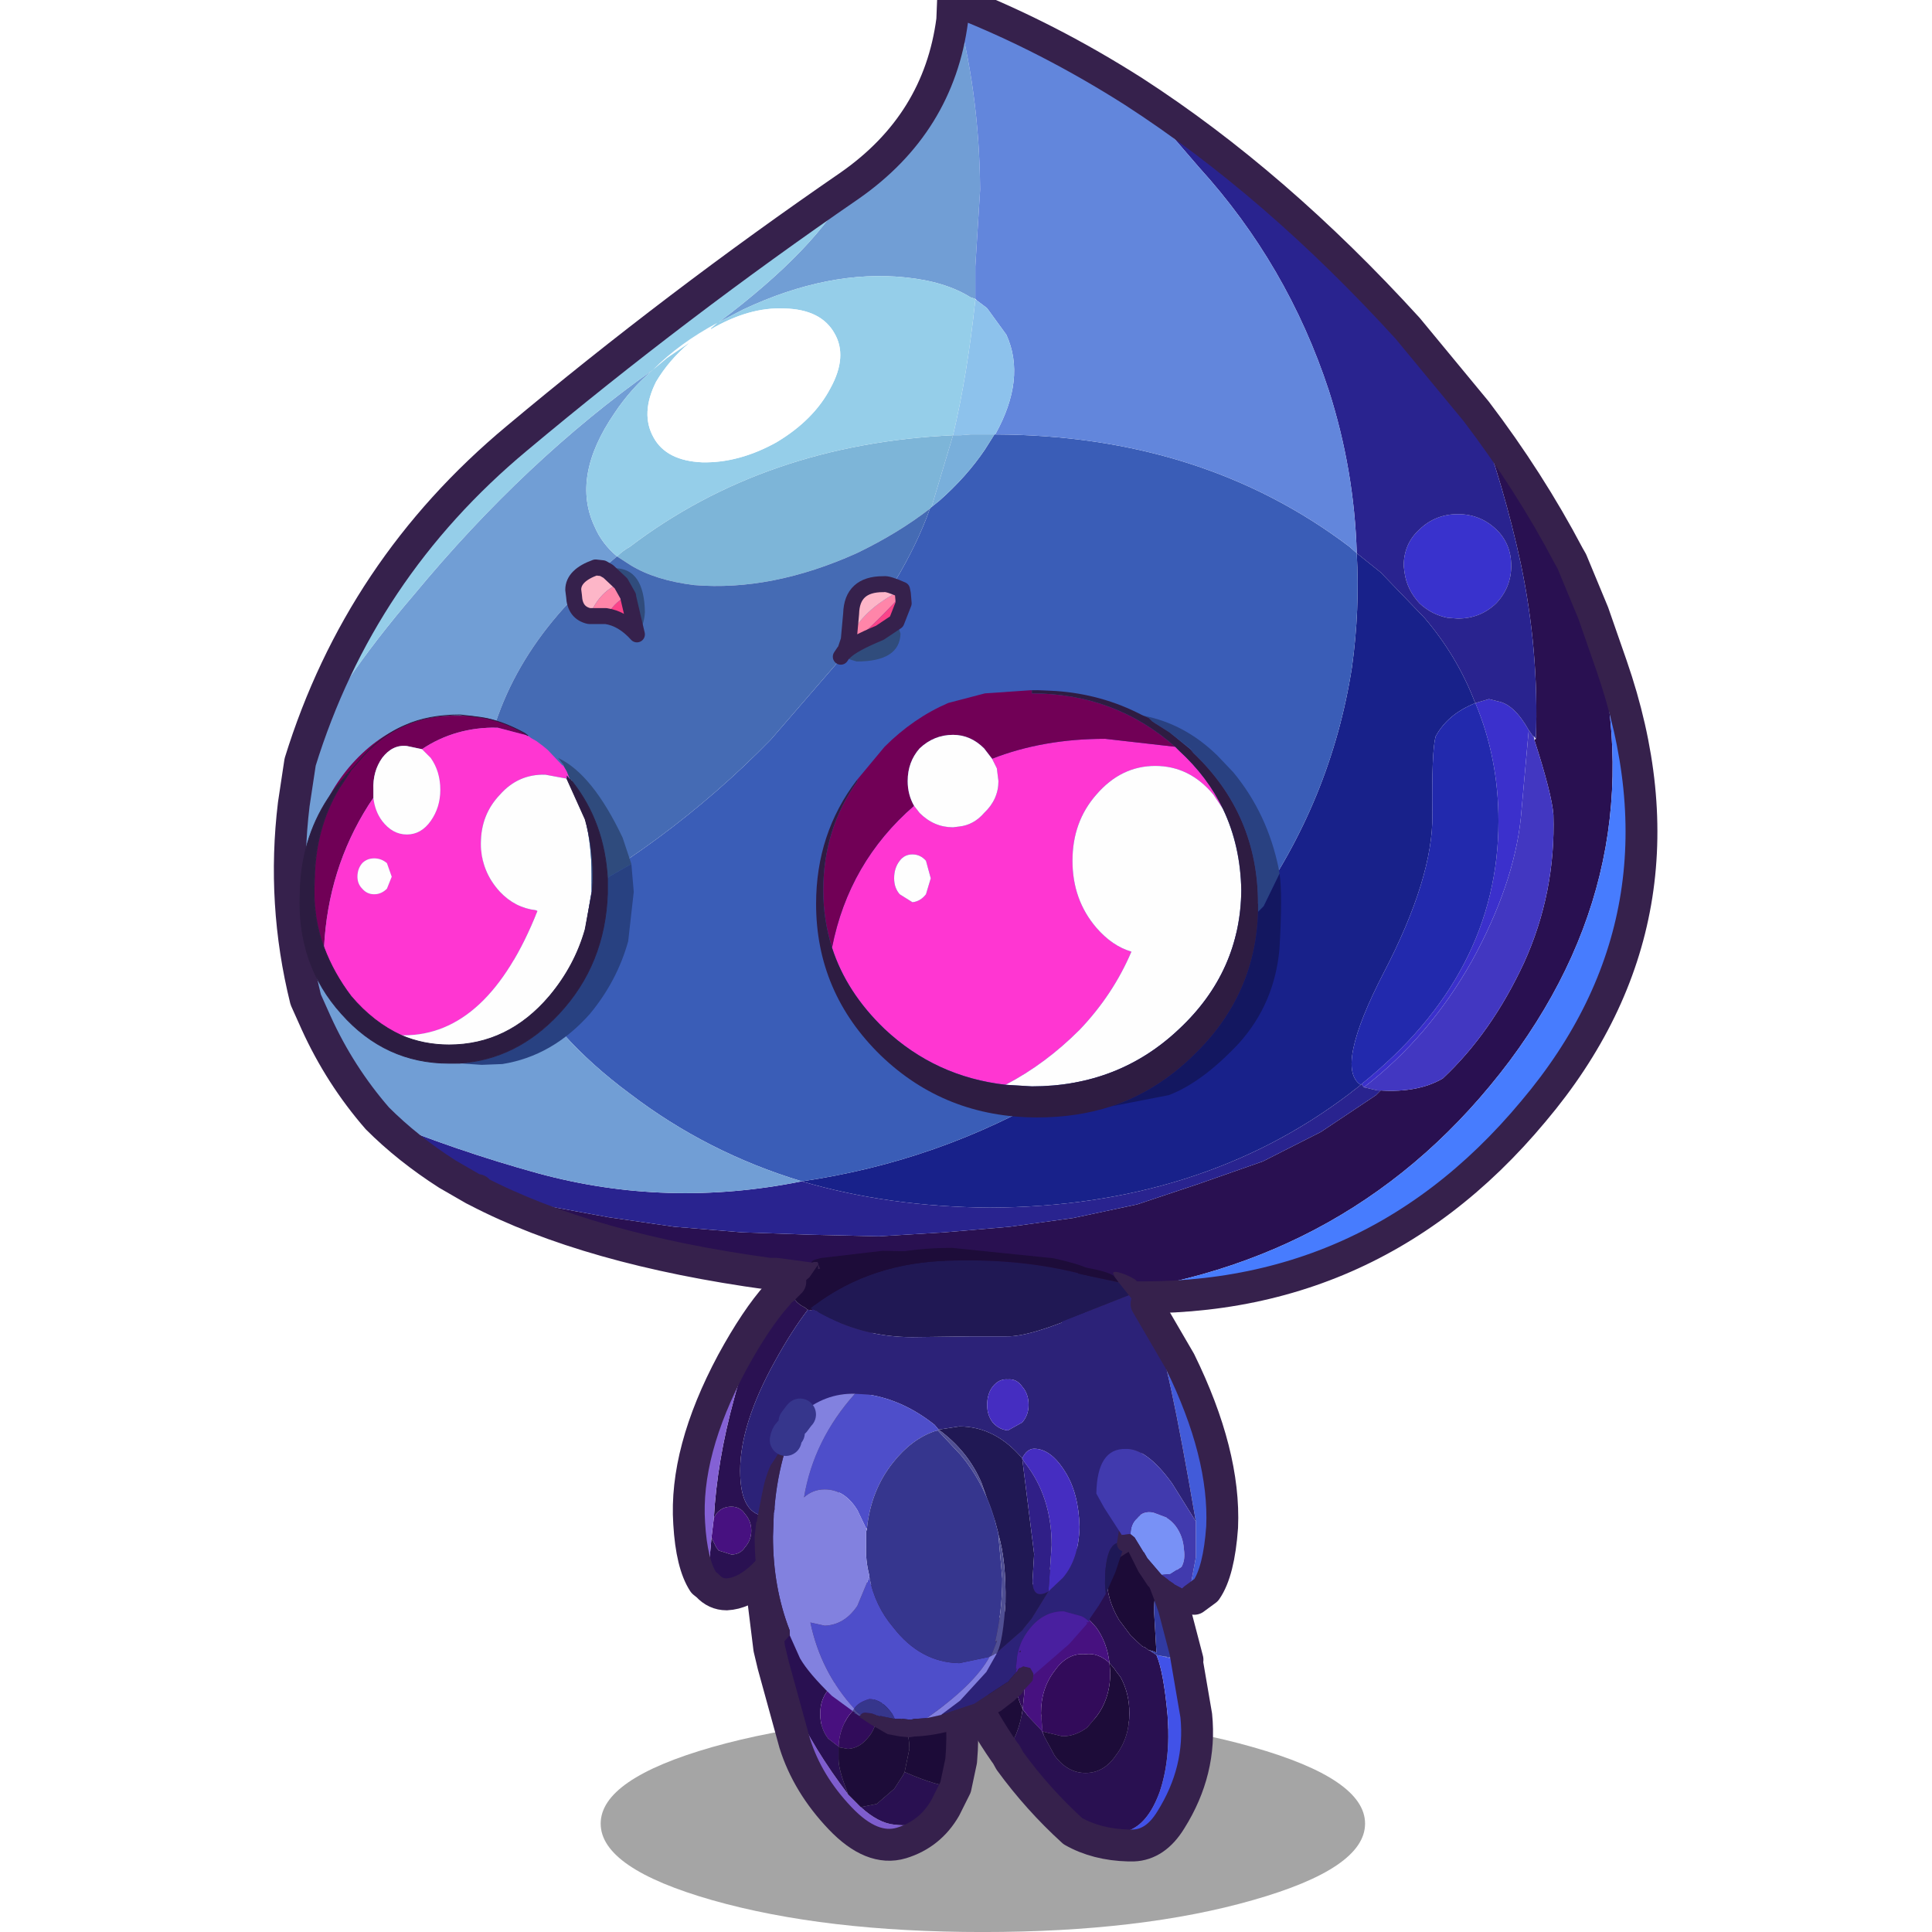 <svg xmlns:ffdec="https://www.free-decompiler.com/flash" xmlns:xlink="http://www.w3.org/1999/xlink" ffdec:objectType="frame" height="90" width="90" xmlns="http://www.w3.org/2000/svg"><use ffdec:characterId="28" height="90.75" transform="translate(0 -.75)" width="90" xlink:href="#a"/><defs><g id="a" transform="translate(0 .75)"><use ffdec:characterId="14" height="90" width="90" xlink:href="#b"/><use ffdec:characterId="27" height="99.8" transform="matrix(.908 0 0 .909 11.547 -.727)" width="72.3" xlink:href="#c"/></g><g id="b"><use ffdec:characterId="12" height="90" width="90" xlink:href="#d"/><use ffdec:characterId="13" height="0" transform="matrix(.578 0 0 .578 17.8 0)" width="0" xlink:href="#sprite13"/></g><g id="d"><use ffdec:characterId="10" height="90" width="90" xlink:href="#e"/><use ffdec:characterId="11" height="0" transform="matrix(.489 0 0 .489 8.85 0)" width="0" xlink:href="#sprite12"/></g><g id="e"><use ffdec:characterId="8" height="90" width="90" xlink:href="#f"/><use ffdec:characterId="9" height="0" transform="matrix(.707 0 0 .707 12.95 0)" width="0" xlink:href="#sprite11"/></g><g id="f"><use ffdec:characterId="6" height="90" width="90" xlink:href="#g"/><use ffdec:characterId="7" height="0" transform="translate(12) scale(.43)" width="0" xlink:href="#sprite10"/></g><g id="g"><use ffdec:characterId="4" height="90" width="90" xlink:href="#h"/><use ffdec:characterId="5" height="0" transform="matrix(.669 0 0 .67 18.8 0)" width="0" xlink:href="#sprite9"/></g><g id="h"><use ffdec:characterId="1" height="0" transform="matrix(.399 0 0 .399 0 1)" width="0" xlink:href="#sprite7"/><use ffdec:characterId="3" height="62.35" transform="scale(1.732 1.444)" width="51.95" xlink:href="#i"/></g><g id="c" transform="translate(2.15 .8)"><use ffdec:characterId="15" height="13.6" transform="translate(15.95 87.9) scale(.817)" width="48" xlink:href="#j"/><use ffdec:characterId="16" height="21.8" transform="translate(33.883 77.583) scale(.817)" width="16.5" xlink:href="#k"/><use ffdec:characterId="17" height="19.6" transform="translate(23.333 79.333) scale(.817)" width="14.65" xlink:href="#l"/><use ffdec:characterId="18" height="83.4" transform="translate(-.817 -.817) scale(.817)" width="86.9" xlink:href="#m"/><use ffdec:characterId="19" height="35" transform="translate(.531 28.671) scale(.817)" width="61.6" xlink:href="#n"/><use ffdec:characterId="20" height="22.55" transform="translate(19.633 64.1) scale(.817)" width="17.65" xlink:href="#o"/><use ffdec:characterId="21" height="30.7" transform="translate(23.85 63.95) scale(.817)" width="24.35" xlink:href="#p"/><use ffdec:characterId="22" height="21.85" transform="translate(39.5 64.9) scale(.817)" width="11.2" xlink:href="#q"/></g><g id="k"><path d="m13.8 8.3-1.6-.4 1.55.25.05.15" fill="#303caa" fill-rule="evenodd" transform="translate(1 1)"/><path d="M11.5 7.55h-.05l-.05-.05-.2-.15h-.05l-.1-.05-.7-.65-.75-1Q8.8 4.3 8.85 3q.15-1.15.9-1.65l.1-.05 1.25-.25.95 1.85v.05q-.25 1.2-.25 2.15l.15 2.6-.25-.1-.2-.05" fill="#1c0b37" fill-rule="evenodd" transform="translate(1 1)"/><path d="m2.6 6.45.55 1.45-.1 1.05q0 1.25.5 2.3-.25 1.7-1.1 2.75Q1.05 12 0 9.75.6 8.7 1.35 7.8L2.6 6.45M9 8.35l.3.35.1.15.3.4q.55 1 .55 2.25 0 1.55-.85 2.65-.75 1.1-1.9 1.1t-1.95-1.1l-.65-1.2-.1-.3 1.25.3q.8 0 1.55-.55l.55-.65q.9-1.15.9-2.8L9 8.35" fill="#1d0c39" fill-rule="evenodd" transform="translate(1 1)"/><path d="m10.55 0 .2.4.35.65-1.25.25-.1.05Q9 1.85 8.85 3q-.05 1.3.75 2.65l.75 1 .7.65.1.05h.05l.2.15.05.05h.05l.45.3q.45 1.05.7 3.8.2 2.75-.5 4.8-.75 2.05-2.05 2.45l-2.2.15-1.2-.15q-2.2-2-3.95-4.4l-.25-.45-.05-.05q.85-1.05 1.1-2.75l.4.5.8.85.15.35.65 1.2q.8 1.1 1.95 1.1t1.9-1.1q.85-1.1.85-2.65 0-1.25-.55-2.25l-.3-.4-.1-.15-.3-.35q-.15-1.3-.85-2.25l-.05-.05q-.9-1.1-2.05-1.1l-.5.05q-.95.15-1.6 1.1-.65.8-.8 1.8L2.6 6.45l.35-.4Q6.25 2.5 10.55 0" fill="#291051" fill-rule="evenodd" transform="translate(1 1)"/><path d="m4.8 12.65-.05-.55-.05-.6q0-1.55.85-2.65.8-1.15 1.95-1.05.8-.1 1.5.55l.05.6q0 1.65-.9 2.8l-.55.65q-.75.55-1.55.55l-1.25-.3" fill="#320b5a" fill-rule="evenodd" transform="translate(1 1)"/><path d="M3.15 7.9q.15-1 .8-1.8.65-.95 1.6-1.1l.5-.05q1.15 0 2.05 1.1l.05.05q.7.95.85 2.25-.7-.65-1.5-.55-1.15-.1-1.95 1.05-.85 1.1-.85 2.65l.05.6.05.55.1.3-.15-.35-.8-.85-.4-.5.1-1v-.4l-.2-1.1-.3-.85" fill="#471180" fill-rule="evenodd" transform="translate(1 1)"/><path d="m6.7 18.9 1.2.15 2.2-.15q1.3-.4 2.05-2.45.7-2.05.5-4.8-.25-2.75-.7-3.8l.25.05 1.6.4v-.45l.05.3q.45 2.95.35 5.4-.1 2.9-2 4.95-.9 1.05-1.7 1.3h-.3q-2-.05-3.5-.9" fill="#4152e8" fill-rule="evenodd" transform="translate(1 1)"/><path d="m3.15 7.9.3.85.2 1.1v.4l-.1 1q-.5-1.05-.5-2.3l.1-1.05" fill="#310c5a" fill-rule="evenodd" transform="translate(1 1)"/><path d="m11.95 7.85-.45-.3.2.05.25.1-.15-2.6q0-.95.25-2.15V2.9l-.95-1.85-.35-.65q1.2 1.15 2.3 4.5l.85 3.25h-.05l-.05-.3v.3h-.05L12.2 7.9l-.25-.05" fill="#313aa1" fill-rule="evenodd" transform="translate(1 1)"/><path d="M11.55 1q-4.3 2.5-7.6 6.05l-.35.4L2.35 8.8Q1.6 9.7 1 10.75 2.05 13 3.45 15m.05.05.25.45q1.75 2.4 3.95 4.4 1.5.85 3.5.9h.3q1.4-.05 2.35-1.6 1.95-3.1 1.6-6.55l-.6-3.5-.05-.3M11.75 1.4q1.2 1.15 2.3 4.5l.85 3.25" fill="none" stroke="#36214c" stroke-linecap="round" stroke-linejoin="round" stroke-width="2"/></g><g id="l"><path d="M7.35 8.7h-.2v-.1l-.45-.7q-.5-.65-1.2-.65-.75 0-1.25.65-.5.6-.5 1.5t.5 1.55l.65.5v.8q0 .65.55 2.05l.05.15q-2.2-2.9-3.4-5.55L.55 5.3 0 .85l.35-.6Q3.25.7 6.1 2l.85 3.8.4 2.9M6.3 15.25l1-.2 1.1-.95.55-.85.1-.2q2.05.9 3.2.95l-.65 1.3q-1.1 1.3-3.2 1.05-1-.1-2.1-1.1" fill="#291051" fill-rule="evenodd" transform="translate(1 1)"/><path d="m5.5 14.45.8.8q1.1 1 2.1 1.1 2.1.25 3.2-1.05-.95 1.65-2.75 2.2Q7 18.05 5 15.95q-2.05-2.15-2.85-4.7L.8 6.35.55 5.3 2.1 8.9q1.2 2.65 3.4 5.55" fill="#7e5dce" fill-rule="evenodd" transform="translate(1 1)"/><path d="m7.15 8.7.15.65v.05q0 .9-.6 1.55-.5.6-1.2.65l-.55-.1-.05-.05q.05-1.1.65-1.95.6-.8 1.55-.8h.05" fill="#310c5a" fill-rule="evenodd" transform="translate(1 1)"/><path d="m4.9 11.45-.65-.5q-.5-.65-.5-1.55t.5-1.5q.5-.65 1.25-.65.7 0 1.2.65l.45.7-.05.1q-.95 0-1.55.8-.6.85-.65 1.95" fill="#48107f" fill-rule="evenodd" transform="translate(1 1)"/><path d="m9.05 13.05.3-1.45q0-1.2-.65-2.1-.6-.75-1.35-.8l-.4-2.9L6.1 2q1.85.9 3.45 2.15 1.6 1.2 2.65 2.6.65 2.8.4 5.6L12.25 14q-1.15-.05-3.2-.95" fill="#1c0b38" fill-rule="evenodd" transform="translate(1 1)"/><path d="M7.35 8.7q.75.05 1.35.8.65.9.65 2.1l-.3 1.45-.1.2-.55.85-1.1.95-1 .2-.8-.8-.05-.15q-.55-1.4-.55-2.05v-.8l.05.05.55.1q.7-.05 1.2-.65.6-.65.6-1.55v-.05l-.15-.65h.2" fill="#1d0c39" fill-rule="evenodd" transform="translate(1 1)"/><path d="m13.25 15 .35-1.65q.25-2.8-.4-5.6-1.05-1.4-2.65-2.6Q8.95 3.9 7.1 3 4.25 1.7 1.35 1.25M12.6 16.3l.65-1.3M1 1.85V1m11.6 15.3q-.95 1.65-2.75 2.2Q8 19.05 6 16.95q-2.05-2.15-2.85-4.7L1.8 7.35 1.55 6.3 1 1.85" fill="none" stroke="#36214c" stroke-linecap="round" stroke-linejoin="round" stroke-width="2"/></g><g id="m"><path d="M74.5 25.8q3.35 4.4 5.8 9.05l.2.35 1.1 3.3q4.55 15.25-5 28.05-9.7 12.9-26.2 14.7l-17.2-1-.8-.1-1.85-.25h-.45q-11.35-1.55-18.35-5.2l.05-.05 4.1.95 4.1.75 4.15.6 4.25.35 4.35.15 4.25.1 4.1-.25 4.1-.35 4-.55 4-.85 3.9-1.3 4-1.4L64.75 71l3.45-2.3.3-.3q2.35.15 3.9-.75 3.05-2.85 5.1-7.25 2-4.4 1.85-9.3-.1-1.3-1.2-4.7l.1-.05q.2-5.55-.95-11-1.05-4.85-2.8-9.55" fill="#291051" fill-rule="evenodd" transform="translate(1 1)"/><path d="m81.85 38.45 1.15 3.3q5.45 15.7-4.9 27.95-10.75 12.9-27.7 11.55 16.5-1.8 26.2-14.7 9.55-12.8 5-28.05l.25-.05" fill="#477cfe" fill-rule="evenodd" transform="translate(1 1)"/><path d="m74.45 44.1.85-.25.6.15q1 .2 1.9 1.8l-.5 5.55q-.45 4.15-3.05 8.9-2.7 4.8-6.8 7.95l-.15-.2q8.6-6.9 8.6-16.5 0-3.95-1.45-7.4" fill="#3b30cc" fill-rule="evenodd" transform="translate(1 1)"/><path d="m77.8 45.8.35.5v.1q1.1 3.4 1.2 4.7.15 4.9-1.85 9.3-2.05 4.4-5.1 7.25-1.55.9-3.9.75h-.2l-.85-.2q4.1-3.15 6.8-7.95 2.6-4.75 3.05-8.9l.5-5.55" fill="#4237c1" fill-rule="evenodd" transform="translate(1 1)"/><path d="m67 34.7 1.5 1.2 2.75 2.85q2.05 2.4 3.15 5.25l.05.1q-1.75.7-2.5 2.1-.25.95-.2 4.9.05 3.95-3.05 9.9-3.1 6-1.45 7.05l-.25.2-.2.15-.25.2q-9.35 7.1-22.6 7.15-6.35-.05-11.8-1.65 8.6-1.25 16-5.6 7.25-4.4 12.25-11.3 5-7 6.3-15.35.5-3.6.3-7.15" fill="#18218a" fill-rule="evenodd" transform="translate(1 1)"/><path d="m67.3 68-.05.05Q65.6 67 68.7 61q3.1-5.95 3.05-9.9-.05-3.95.2-4.9.75-1.4 2.5-2.1 1.45 3.45 1.45 7.4 0 9.6-8.6 16.5" fill="#2229ad" fill-rule="evenodd" transform="translate(1 1)"/><path d="M75.75 33.2q.95.9.95 2.3 0 1.35-.95 2.35-1 .95-2.4.95l-.65-.05q-1-.2-1.75-.9-.8-.85-.95-1.95l-.05-.4q0-1.4 1-2.3 1-.95 2.4-.95t2.4.95" fill="#3932cd" fill-rule="evenodd" transform="translate(1 1)"/><path d="M53 5.75q8.9 5.75 17.2 14.85l4.3 5.2q1.75 4.7 2.8 9.55 1.15 5.45.95 11l-.15-.2.05.15-.35-.5q-.9-1.6-1.9-1.8l-.6-.15-.85.25-.05-.1q-1.1-2.85-3.15-5.25L68.5 35.9 67 34.7q-.15-5.2-1.75-10.2-2.6-7.9-8.15-14L53 5.75M11.55 74.6l-1.65-.95q-2.5-1.6-4.4-3.5 5 2.05 10.1 3.45 8.1 2.2 16.55.5 5.45 1.6 11.8 1.65 13.25-.05 22.6-7.15l.25-.2.2-.15.25-.2.05-.05.15.2.85.2h.2l-.3.3-3.45 2.3-3.65 1.85-4 1.4-3.9 1.3-4 .85-4 .55-4.1.35-4.1.25-4.25-.1-4.35-.15-4.25-.35-4.15-.6-4.1-.75-4.1-.95-.25-.05m64.2-41.4q-1-.95-2.4-.95t-2.4.95q-1 .9-1 2.3l.05.4q.15 1.1.95 1.95.75.7 1.75.9l.65.05q1.4 0 2.4-.95.95-1 .95-2.35 0-1.4-.95-2.3" fill="#29238f" fill-rule="evenodd" transform="translate(1 1)"/><path d="M44.3 27.25q13 .05 22.25 7.05l.45.4q.2 3.55-.3 7.15-1.3 8.35-6.3 15.35-5 6.9-12.25 11.3-7.4 4.35-16 5.6-5.95-1.8-10.8-5.5-4.8-3.55-7.1-7.9l-1-2.2 1.85-.95q8.5-4.4 15.1-11.15l4.2-4.85q4.25-5.25 5.8-9.65l.1-.1.5-.4q1.7-1.5 2.85-3.2l.6-.95h.05" fill="#3a5db7" fill-rule="evenodd" transform="translate(1 1)"/><path d="M35.15 11.65q5.6-3.9 6.45-10.4L41.65 0h.05l.05.15q1.55 5.5 1.6 11.75l-.3 4.8v2.05l-.3-.1q-1.6-1-4.1-1.25-4.8-.5-10.15 2l-1.55.8q6.2-4.65 8.2-8.55M5.5 70.15q-2.35-2.7-3.85-6L1 62.7Q-.5 56.65.25 50.45l.4-2.65q2.3-4.85 7.15-10.5 7-8.45 15-14.1-1.4 1.2-2.4 2.7-2.75 4-1.25 7.15.45 1.05 1.4 1.85l-.65.55-2 1.95q-5.95 6.1-5.95 14.1 0 3.65 1.3 7l1 2.2q2.3 4.35 7.1 7.9 4.85 3.7 10.8 5.5-8.45 1.7-16.55-.5-5.1-1.4-10.1-3.45" fill="#719ed5" fill-rule="evenodd" transform="translate(1 1)"/><path d="m42 .1.1.05q5.55 2.2 10.9 5.6l4.1 4.75q5.55 6.1 8.15 14 1.6 5 1.75 10.2l-.45-.4q-9.25-7-22.25-7.05 1.95-3.5.7-6.25l-1.2-1.65-.05-.05-.6-.45-.1-.1V16.7l.3-4.8Q43.3 5.65 41.75.15L42 .1" fill="#6286dc" fill-rule="evenodd" transform="translate(1 1)"/><path d="M20.55 34.9q.35-.35.8-.6 8.5-6.45 20.3-7l-1.35 4.5-.1.1q-2 1.55-4.6 2.8-5.35 2.4-10.2 2-2.45-.3-4-1.25l-.85-.55" fill="#7db5d8" fill-rule="evenodd" transform="translate(1 1)"/><path d="M41.65 27.3q.9-3.8 1.4-8.5l.1.05.6.45.05.05L45 21q1.25 2.75-.7 6.25h-1.55l-.6.05h-.5" fill="#8dc2ec" fill-rule="evenodd" transform="translate(1 1)"/><path d="M.65 47.8q3.75-12.1 13.6-20.3 10.05-8.4 20.9-15.85-2 3.9-8.2 8.55l1.55-.8q5.35-2.5 10.15-2 2.5.25 4.1 1.25l.3.1v.05q-.5 4.7-1.4 8.5-11.8.55-20.3 7-.45.25-.8.6-.95-.8-1.4-1.85-1.5-3.15 1.25-7.15 1-1.5 2.4-2.7l.9-.75 1.4-.95q-1.3 1.1-2.1 2.45-1 2-.15 3.5.8 1.45 3.05 1.55 2.3.05 4.65-1.25 2.35-1.4 3.4-3.4 1.1-2 .25-3.45-.85-1.5-3.15-1.55-2.2-.1-4.6 1.3v-.05l.4-.35Q24.5 21.5 22.8 23.2q-8 5.65-15 14.1Q2.95 42.95.65 47.8" fill="#95cee9" fill-rule="evenodd" transform="translate(1 1)"/><path d="m44.25 27.25-.6.95q-1.15 1.7-2.85 3.2l-.5.4 1.35-4.5h.5l.6-.05h1.5" fill="#79afdb" fill-rule="evenodd" transform="translate(1 1)"/><path d="M26.45 20.65q2.4-1.4 4.6-1.3 2.3.05 3.15 1.55.85 1.45-.25 3.45-1.05 2-3.4 3.4-2.35 1.3-4.65 1.25-2.25-.1-3.05-1.55-.85-1.5.15-3.5.8-1.35 2.1-2.45l.75-.5q.25-.2.6-.35" fill="#fff" fill-rule="evenodd" transform="translate(1 1)"/><path d="M13.25 58.5q-1.3-3.35-1.3-7 0-8 5.95-14.1l2-1.95.65-.55.85.55q1.55.95 4 1.25 4.85.4 10.2-2 2.6-1.25 4.6-2.8-1.55 4.4-5.8 9.65l-4.2 4.85q-6.6 6.75-15.1 11.15l-1.85.95" fill="#456bb4" fill-rule="evenodd" transform="translate(1 1)"/><path d="M36.15 12.65q5.6-3.9 6.45-10.4L42.65 1h.05l.3.1.1.05q5.55 2.2 10.9 5.6 8.9 5.75 17.2 14.85l4.3 5.2q3.35 4.4 5.8 9.05l.2.35 1.35 3.25 1.15 3.3q5.45 15.7-4.9 27.95-10.75 12.9-27.7 11.55l-17.2-1-.8-.1-1.85-.25h-.45q-11.35-1.55-18.35-5.2l-.2-.1-1.65-.95q-2.5-1.6-4.4-3.5-2.35-2.7-3.85-6L2 63.7q-1.5-6.05-.75-12.25l.4-2.65q3.75-12.1 13.6-20.3 10.05-8.4 20.9-15.85m6.6-11.5L42.7 1M12.8 75.65l-.25-.05" fill="none" stroke="#36214c" stroke-linecap="round" stroke-linejoin="round" stroke-width="2"/></g><g id="n"><path d="m3.7 48.55-.05-.05-.8.95-.45.65q.55-1.05 1.35-2 1.55-1.8 3.5-2.6 1.5-.65 3.25-.6h.8l.65.1q1.35.2 2.8 1l.2.15-.2-.15q-1.45-.8-2.8-1l.4.05q1.15.25 2.4.95l.4.3-.2-.15-1.9-.5Q10.4 45.6 8.3 47l-.95-.2q-.9-.1-1.55.75-.6.85-.55 2v.5l-.3.45q-2.55 4-2.8 8.95-.75-2-.6-4.3.05-3.2 1.55-5.7l.6-.9.15-.25-.2.2.2-.2-.15.25m.15-.25.4-.45q1.35-1.65 3-2.35-1.65.7-3 2.35l-.4.45" fill="#700056" fill-rule="evenodd" transform="translate(-.65 -35.1)"/><path d="m17.6 48.9-.2-.25v.2l-1.35-.25q-1.7-.05-2.85 1.25Q12 51.1 12 52.9q0 1.75 1.2 3.05.95 1 2.25 1.15l.1.05q-3.1 7.8-8.4 7.8H7q-1.75-.8-3.15-2.45-1.1-1.45-1.7-3.05.25-4.95 2.8-8.95l.3-.45q.1.85.55 1.45.65.85 1.55.85t1.5-.85q.6-.85.6-1.95 0-1.15-.6-2L8.3 47q2.1-1.4 4.75-1.35l1.9.5.2.15.35.2.4.3.3.25.9.95.1.05.2.35.2.5.1.05-.1-.05M6.1 54.15q-.35-.3-.8-.3-.45 0-.75.3-.3.35-.3.85 0 .45.3.75.3.35.75.35t.8-.35l.3-.75-.3-.85" fill="#ff36d2" fill-rule="evenodd" transform="translate(-.65 -35.1)"/><path d="m17.75 49.05-.15-.15.1.05.05.1m-.35-.2 1.15 2.55q.4 1.6.4 3.45v1.1l-.4 2.35q-.65 2.3-2.25 4.2-2.6 3.05-6.3 3.05-1.6 0-3-.6h.15q5.3 0 8.4-7.8l-.1-.05q-1.3-.15-2.25-1.15-1.2-1.3-1.2-3.05 0-1.8 1.2-3.05 1.15-1.3 2.85-1.25l1.35.25m-12.15 1.2v-.5q-.05-1.15.55-2 .65-.85 1.55-.75l.95.2.55.55q.6.85.6 2 0 1.1-.6 1.95-.6.85-1.5.85T5.8 51.5q-.45-.6-.55-1.45m.85 4.1.3.85-.3.75q-.35.35-.8.35-.45 0-.75-.35-.3-.3-.3-.75 0-.5.3-.85.3-.3.75-.3t.8.3" fill="#fefefe" fill-rule="evenodd" transform="translate(-.65 -35.1)"/><path d="M10.65 66.7q3.6-.25 6.25-3.1 2.9-3.1 3.05-7.55v-.95l.1-.1 1.4-.8.15 1.75-.35 3.1q-.7 2.5-2.4 4.55-2.35 2.65-5.5 3.15l-1.3.05-.75-.05-.65-.05M19 55.9l-.45 2.4.4-2.35.05-.05" fill="#284181" fill-rule="evenodd" transform="translate(-.65 -35.1)"/><path d="M19.95 55.1q-.2-3.5-2.2-6.05l-.05-.1-.1-.05-.2-.5-.2-.35V48l-.35-.45q2.15 1 4.05 5l.55 1.65-1.4.8-.1.1m-1.4-3.7q.5 1.7.5 3.75l-.05.75-.05.05v-1.1q0-1.85-.4-3.45" fill="#2f4b7d" fill-rule="evenodd" transform="translate(-.65 -35.1)"/><path d="m3.65 48.5.05.05-.6.9q-1.5 2.5-1.55 5.7-.15 2.3.6 4.3.6 1.6 1.7 3.05 1.4 1.65 3.15 2.45 1.4.6 3 .6 3.7 0 6.3-3.05 1.6-1.9 2.25-4.2l.45-2.4.05-.75q0-2.05-.5-3.75l-1.15-2.55v-.2l.2.25.15.15q2 2.55 2.2 6.05v.95q-.15 4.45-3.05 7.55-2.65 2.85-6.25 3.1H10q-4 0-6.75-3.1-2.8-3.1-2.6-7.55Q.7 52.7 2.4 50.1l.45-.65.8-.95" fill="#2c1c41" fill-rule="evenodd" transform="translate(-.65 -35.1)"/><path d="m3 13.4-.8.95-.45.65Q.05 17.6 0 20.95q-.2 4.45 2.6 7.55 2.75 3.1 6.75 3.1H10q3.6-.25 6.25-3.1 2.9-3.1 3.05-7.55V20q-.2-3.5-2.2-6.05l-.15-.15m-.2-.05 1.15 2.55q.5 1.7.5 3.75l-.05.75-.45 2.4q-.65 2.3-2.25 4.2-2.6 3.05-6.3 3.05-1.6 0-3-.6-1.75-.8-3.15-2.45-1.1-1.45-1.7-3.05-.75-2-.6-4.3.05-3.2 1.55-5.7l.6-.9.15-.25-.2.2m11.3-2.35-.2-.15q-1.45-.8-2.8-1l-1.25-.15q-2 0-3.45.65-1.65.7-3 2.35l-.4.45" fill="none" stroke="#2c1c41" stroke-linecap="round" stroke-linejoin="round" stroke-width=".05"/><path d="m55.6 46.85.25.25q1.8 1.65 2.75 3.65l-.6-.9q-1.5-1.8-3.65-1.8t-3.7 1.8q-1.5 1.7-1.5 4.15t1.5 4.2q1 1.15 2.2 1.5-1.15 2.7-3.25 4.9-2.15 2.15-4.65 3.45-4.4-.5-7.6-3.5-2.4-2.3-3.3-5.1 1.05-5.35 5.15-8.9l.35.45q.9.9 2.1.9l.4-.05q.9-.1 1.55-.85.9-.85.9-2l-.1-.8-.3-.6q3.2-1.25 7.1-1.25l4.4.5M38.3 56.1l.8.5q.5-.05.85-.5l.3-1-.3-1.1q-.35-.4-.85-.4t-.8.4q-.35.45-.35 1.1 0 .6.35 1" fill="#ff36d2" fill-rule="evenodd" transform="translate(-.65 -35.1)"/><path d="m48.1 43.35-1.15-.05h-.35v.2q5.2 0 9 3.35l-4.4-.5q-3.9 0-7.1 1.25l-.5-.65q-.85-.85-1.95-.85-1.2 0-2.1.85-.75.85-.75 2.05 0 .85.4 1.55-4.1 3.55-5.15 8.9-.55-1.75-.55-3.6 0-3.85 2.15-6.85l-.05-.05 1.75-2.1q1.8-1.8 4-2.75l2.3-.6 2.9-.2 1.55.05" fill="#710056" fill-rule="evenodd" transform="translate(-.65 -35.1)"/><path d="M58.6 50.75q1.1 2.3 1.15 5.1-.05 5.1-3.9 8.7-3.8 3.6-9.25 3.6l-1.65-.1q2.5-1.3 4.65-3.45 2.1-2.2 3.25-4.9-1.2-.35-2.2-1.5-1.5-1.75-1.5-4.2t1.5-4.15q1.55-1.8 3.7-1.8 2.15 0 3.65 1.8l.6.9M44.1 47.6l.3.6.1.8q0 1.15-.9 2-.65.75-1.55.85l-.4.05q-1.2 0-2.1-.9l-.35-.45q-.4-.7-.4-1.55 0-1.2.75-2.05.9-.85 2.1-.85 1.1 0 1.95.85l.5.65m-5.8 8.5q-.35-.4-.35-1 0-.65.35-1.1.3-.4.8-.4t.85.4l.3 1.1-.3 1q-.35.45-.85.5l-.8-.5" fill="#fefefe" fill-rule="evenodd" transform="translate(-.65 -35.1)"/><path d="M51.6 69.4q2.85-.95 5.15-3.2 3.9-3.75 4.05-9l.35-.35 1-2.05q.2 1.25 0 4.7-.3 3.45-2.55 5.95-2.3 2.45-4.4 3.25l-3.6.7" fill="#131760" fill-rule="evenodd" transform="translate(-.65 -35.1)"/><path d="m55.25 45.95-.95-.6-.15-.1-.2-.2-.35-.15q2.6.5 4.65 2.5l1 1.05q2.15 2.6 2.85 6.05l.05.3-1 2.05-.35.35v-.5q0-5.6-4.05-9.45l-.2-.25.1.05-1.4-1.1" fill="#294181" fill-rule="evenodd" transform="translate(-.65 -35.1)"/><path d="m53.95 45.05.2.2.15.1.95.6 1.3 1.05.2.25q4.05 3.85 4.05 9.45v.5q-.15 5.25-4.05 9-2.3 2.25-5.15 3.2-2.15.7-4.65.7-5.8 0-9.85-3.9-4.05-3.95-4.05-9.5 0-4.4 2.55-7.75l.05.05q-2.15 3-2.15 6.85 0 1.85.55 3.6.9 2.8 3.3 5.1 3.2 3 7.6 3.5l1.65.1q5.45 0 9.25-3.6 3.85-3.6 3.9-8.7-.05-2.8-1.15-5.1-.95-2-2.75-3.65l-.25-.25q-3.8-3.35-9-3.35v-.2h.35l1.15.05q2.9.2 5.4 1.5l.45.2" fill="#2e1c42" fill-rule="evenodd" transform="translate(-.65 -35.1)"/><path d="m38.45 37 .05.25q-2.75 2.95-3.5 3.2l.1-.3q.8-1.9 3.35-3.15" fill="#ff85a9" fill-rule="evenodd" transform="translate(-.65 -35.1)"/><path d="m35.1 40.15.15-1.65q.05-1.85 2-1.85h.05q.25-.05 1.15.35-2.55 1.25-3.35 3.15" fill="#fdb6c8" fill-rule="evenodd" transform="translate(-.65 -35.1)"/><path d="m38.1 39 .25.75q-.05 1.75-2.75 1.75l-1-.3.2-.3h.05q.5-.5 2.2-1.2l1.05-.7" fill="#304c7c" fill-rule="evenodd" transform="translate(-.65 -35.1)"/><path d="m38.5 37.25.05.6L38.1 39l-1.05.7q-1.7.7-2.2 1.2l.15-.45q.75-.25 3.5-3.2" fill="#fb4389" fill-rule="evenodd" transform="translate(-.65 -35.1)"/><path d="m38.45 37 .05.25.05.6L38.1 39l-1.05.7q-1.7.7-2.2 1.2l.15-.45.1-.3.15-1.65q.05-1.85 2-1.85h.05q.25-.05 1.15.35m-3.85 4.2.2-.3h.05" fill="none" stroke="#36214c" stroke-linecap="round" stroke-linejoin="round" transform="translate(-.65 -35.1)"/><path d="M18.8 38.65q-.9-.2-.95-1.25l-.05-.4q0-.9 1.4-1.4l.45.05.35.2.8.75q-1.3.4-2 2.05" fill="#fdb6c8" fill-rule="evenodd" transform="translate(-.65 -35.1)"/><path d="m20 35.85.4-.2q1.85 0 1.9 2.75-.05.9-.5 1.4l-.55-2.35v-.05l-.45-.8-.8-.75" fill="#304c7c" fill-rule="evenodd" transform="translate(-.65 -35.1)"/><path d="M19.85 38.65H18.8q.7-1.65 2-2.05l.45.8q-.65.15-1.4 1.25" fill="#ff85a9" fill-rule="evenodd" transform="translate(-.65 -35.1)"/><path d="M21.8 39.8q-.9-1-1.95-1.15.75-1.1 1.4-1.25v.05l.55 2.35" fill="#fb4389" fill-rule="evenodd" transform="translate(-.65 -35.1)"/><path d="M18.8 38.65q-.9-.2-.95-1.25l-.05-.4q0-.9 1.4-1.4l.45.05.35.2.8.75.45.8v.05l.55 2.35q-.9-1-1.95-1.15H18.8z" fill="none" stroke="#36214c" stroke-linecap="round" stroke-linejoin="round" transform="translate(-.65 -35.1)"/></g><g id="o"><path d="m1.6 16.75.15-.25q.35-.45.95-.45.55 0 .85.45.4.45.4 1.05 0 .6-.4 1.05-.3.45-.85.45l-.8-.25-.15-.2-.3-.6.15-1.25" fill="#471180" fill-rule="evenodd" transform="translate(1)"/><path d="M6.4 2.4q.15.8.9 1.15l.2.15Q6.5 5 5.45 6.9q-2.2 3.95-2.2 6.9 0 2.85 1.75 2.85 1.6 0 3.8-2.35l-.9 1.65L6.5 18q-2.05 3.45-4.1 3.55-.7 0-1.2-.55v-.2l.25-2.8.3.6.15.2.8.25q.55 0 .85-.45.4-.45.4-1.05 0-.6-.4-1.05-.3-.45-.85-.45-.6 0-.95.45l-.15.25q.2-3.55 1.25-7.4 1-3.9 3.55-6.95" fill="#2a1152" fill-rule="evenodd" transform="translate(1)"/><path d="m6.55 2.15-.15.25Q3.85 5.45 2.85 9.35 1.8 13.2 1.6 16.75L1.45 18l-.25 2.8H.95q-.75-1.15-.9-3.7-.3-4.5 2.7-10.1 1.5-2.75 2.85-4.25l.2-.25.15-.1.4-.4.05-.05.05.05.1.15" fill="#8461d5" fill-rule="evenodd" transform="translate(1)"/><path d="m7.5 3.7 2.55.3h.4l.2 2.65q-.05 3.7-1.7 7.3l-.15.35Q6.6 16.65 5 16.65q-1.75 0-1.75-2.85 0-2.95 2.2-6.9Q6.5 5 7.5 3.7" fill="#2c2278" fill-rule="evenodd" transform="translate(1)"/><path d="m8.15 1.15.15-.05h-.05l-.1-.25V.8L8.1.7h-.2l-.15.05q-.1-.15.6-.3L12.2 0l4.45.1q-1.5 1.6-2.6 2.25Q11.5 3.8 10.45 4h-.4L7.5 3.7l-.2-.15q-.75-.35-.9-1.15l.15-.25.25.05q.2 0 .8-.55l.55-.8v.3" fill="#1d0c39" fill-rule="evenodd" transform="translate(1)"/><path d="m8.25 1.1-.1.05v-.3l-.55.8q-.6.55-.8.55l-.25-.05-.1-.15-.05-.05-.1-.35q0-.25.55-.5l.9-.35L7.9.7h.2l.05.1v.05l.1.25" fill="#36214c" fill-rule="evenodd" transform="translate(1)"/><path d="M1.95 20.8q-.75-1.15-.9-3.7-.3-4.5 2.7-10.1 1.5-2.75 2.85-4.25l.2-.25.15-.1.4-.4.05-.05M2.2 21q.5.55 1.2.55 2.05-.1 4.1-3.55l1.4-2.05.9-1.65M11.45 4l.2 2.65q-.05 3.7-1.7 7.3M2.2 21l-.25-.2" fill="none" stroke="#36214c" stroke-linecap="round" stroke-linejoin="round" stroke-width="2"/></g><g id="p"><path d="m21.3 3.85-.35.15Q17.3 5.6 15.8 5.55h-2.1l-3.8.05Q6.75 5.6 4 4.05L3.95 4l-.3-.15-.15-.05.25-.2Q7.35.9 12.3.8q4.9-.15 9 1.05v2m-9.75 7.55 1.3-.2q2.25 0 3.95 2l.75 6-.1 1.65q0 1.25 1 .7l-1.05 1.7-.45.55-.15.2-1.55 1.35q.35-.75.5-3.1.05-2.65-.45-4.3v-.05l-.2-.75-.85-2.4q-.85-2-2.7-3.35" fill="#201854" fill-rule="evenodd"/><path d="m3.65 3.85.3.15.05.05Q6.75 5.6 9.9 5.6l3.8-.05h2.1q1.5.05 5.15-1.55l.35-.15v.05q1.55 3.2 2.1 5.7.55 2.6.4 5.45l-.55 3.5-.25-.1-.2.05q-.8.2-.8 2.55l.05.65-.45.75-.55.8-.05.2q-.25-.25-.5-.35l-1.1-.3q-1.25 0-2.1 1.05-.75.9-.85 2.1l-.05.45h.05l-.05.25-.35.4-.15.2h-.05l-1.9 1.25-.15.1-2.1.7 1.2-.9 1.65-1.8.65-1.15.05-.1L16.8 24l.15-.2.45-.55 1.05-1.7.9-.85q1-1.15 1.05-3.2-.05-2.1-.9-3.45-.9-1.45-1.95-1.45-.45 0-.75.6-1.7-2-3.95-2l-1.3.2-.25-.3Q9.35 9.55 7.15 9.2l-.85-.05q-1.9-.05-3.45 1.3l-.05.05-.3.4-.35.7q-.15.15-.2.45v.2l-.05.5v-.55l-.05.2-.05-.05-.5.85-.3.45Q2.15 8.1 2.85 5.9L3 5.15l.35-1.05.3-.25m11.3 4.85q-.35.45-.35 1.15 0 .65.35 1.1.4.45.95.5l.9-.5q.4-.45.4-1.1 0-.7-.4-1.15-.35-.5-.9-.45-.55-.05-.95.45M3.7 4.55h-.05v.1l.05-.1" fill="#2c2278" fill-rule="evenodd"/><path d="m22.05 21.7-.05-.65q0-2.35.8-2.55l.2-.05.25.1-.6 1.8-.6 1.35" fill="#1e1856" fill-rule="evenodd"/><path d="m16.4 26.65.05-.25h-.05l.05-.45q.1-1.2.85-2.1.85-1.05 2.1-1.05l1.1.3q.25.1.5.35l-.1.05-.05-.05v.1h.05l-1.15 1.3-2.25 1.95v-.1l-.2-.35-.45-.1-.05.05q-.25.05-.3.25l-.05.05-.05.05m.3-1.3v-.1l-.1.1h.1" fill="#491f9f" fill-rule="evenodd"/><path d="m6.3 9.15.85.05q2.2.35 4.15 1.9l.25.3-.05.05-.2.05q-1.45.5-2.6 1.95-1.4 1.75-1.65 4.15H7l-.55-1.15q-.8-1.3-2.05-1.3-.75 0-1.3.5.6-3.6 3.2-6.5m.9 11.5q.35 1.8 1.5 3.15 1.7 2.2 4.15 2.25l1.9-.4q-.95 1.75-3.95 3.85l-.8.05-.2.05-.45-.05H8.8l-.15-.3Q8 28.3 7.2 28.3q-.7.2-.95.6-2.1-2.3-2.75-5.4l.9.2q1.25-.05 2.05-1.25l.75-1.8" fill="#4e4eca" fill-rule="evenodd"/><path d="m15.1 17.15.2.75v.05l.25 2.8q0 2.05-.45 3.95h.1l-.35.9-.1.05-1.9.4Q10.4 26 8.7 23.8q-1.15-1.35-1.5-3.15v-.1q-.25-.95-.2-1.9v-.85l.05-.15v-.05q.25-2.4 1.65-4.15Q9.85 12 11.3 11.5l.2-.05L12.95 13q1.5 1.8 2.15 4.15" fill="#36368e" fill-rule="evenodd"/><path d="m15.25 25.35-.05.1h-.1l-.05.05-.2.1.35-.9v-.05l-.1.05q.45-1.9.45-3.95l-.25-2.8q.5 1.65.45 4.3-.15 2.35-.5 3.1m-8.6 4h-.1l-.15-.1-.1-.1-.15-.1.1-.15.1.15.3.25v.05m4.85-17.9.05-.05q1.85 1.35 2.7 3.35l.85 2.4q-.65-2.35-2.15-4.15l-1.45-1.55" fill="#504f93" fill-rule="evenodd"/><path d="M16.8 13.2q.3-.6.75-.6 1.05 0 1.95 1.45.85 1.35.9 3.45-.05 2.05-1.05 3.2l-.9.85.2-2.9q0-3.05-1.7-5.2l-.15-.25m-1.85-4.5q.4-.5.95-.45.55-.05.9.45.4.45.4 1.15 0 .65-.4 1.1l-.9.5q-.55-.05-.95-.5-.35-.45-.35-1.1 0-.7.35-1.15" fill="#452dc1" fill-rule="evenodd"/><path d="M21.3 1.85Q17.2.65 12.3.8 7.35.9 3.75 3.6l-.05-.1q.3-.9 1.55-1.75Q7.7 0 12.4 0l6.35.65q3 .65 2.55 1.2" fill="#1d0c39" fill-rule="evenodd"/><path d="m1.9 12.75.05-.5v-.2q.05-.3.2-.45l.35-.7.3-.4.05-.05Q4.4 9.1 6.3 9.15q-2.6 2.9-3.2 6.5.55-.5 1.3-.5 1.25 0 2.05 1.3L7 17.6l.05.05-.05.15v.85q-.05.95.2 1.9v.1l-.75 1.8q-.8 1.2-2.05 1.25l-.9-.2q.65 3.1 2.75 5.4l-.1.15-1.3-.95q-1.45-1.4-2-2.35L2.2 24.3V24q-1.05-2.7-1.05-5.9l.05-1.4v-.05l.05-.25v-.15q.15-1.8.65-3.5" fill="#8281df" fill-rule="evenodd"/><path d="m1 13.65.3-.45.5-.85.05.05.05-.2v.55q-.5 1.7-.65 3.5v.15l-.05.25v.05l-.05 1.4q0 3.2 1.05 5.9v.3l-.05.05-.3.35-.45-.05-.25-.3Q0 21.55 0 18.1l.1-.9.05-.05v-.1l.3-1.55q.2-1.1.55-1.85M11.7 29.3l2.1-.7.15-.1 1.9-1.25h.05l.15-.2.35-.4.05-.05.05-.05q.05-.2.3-.25l.05-.05.45.1.2.35v.1l-.05.35-.6.65v.05l-.15.2-.1.05-.15.15-.15.15-.85.65q-2.9 1.5-5.4 1.6l-.35.05-.55-.05-.8-.15-1.05-.6-.75-.5.1-.05v-.05q.1-.15.3-.15l.4.05.55.2-.05-.05.95.2h.55l.45.05.2-.05.8-.05.9-.2" fill="#36214c" fill-rule="evenodd"/><path d="m16.8 13.2.15.25q1.7 2.15 1.7 5.2l-.2 2.9q-1 .55-1-.7l.1-1.65-.75-6" fill="#301f87" fill-rule="evenodd"/><path d="M16.7 25.35h-.1l.1-.1v.1" fill="#2d1b41" fill-rule="evenodd"/><path d="m15.2 25.45-.65 1.15-1.65 1.8-1.2.9-.9.2q3-2.1 3.95-3.85l.1-.05.2-.1.05-.05h.1" fill="#817fe0" fill-rule="evenodd"/><path d="m6.4 29.25-.15-.05.05-.05.1.1m-.15-.35q.25-.4.95-.6.8 0 1.45.95l.15.3-.95-.2.05.05-.55-.2-.4-.05q-.2 0-.3.15l-.3-.25-.1-.15" fill="#36368c" fill-rule="evenodd"/><path d="M1.95 12.05q.05-.3.2-.45m.35-.7.3-.4.05-.05" fill="none" stroke="#36368c" stroke-linecap="round" stroke-linejoin="round" stroke-width="2"/><path d="m23.25 18.55.55-3.5q.15-2.85-.4-5.45-.55-2.5-2.1-5.7v-.05" fill="none" stroke="#36214c" stroke-linecap="round" stroke-linejoin="round"/></g><g id="q"><path d="m5.45 2.35 2.1 3.6q2.85 5.8 2.65 10.4-.2 2.8-1 3.95l-.75.55-.05-.2-.25-.25.4-2.15V16Q6.75 5.5 6 4.15l-.85-1.7h.05l.25-.1" fill="#425bd9" fill-rule="evenodd"/><path d="M2.3 14.25Q.75 11.3.25 8.3l-.1-.8L0 5.95v-1q0-.8.15-1.5l4.2-1.65.35.45.35.2h.1L6 4.15Q6.75 5.5 8.55 16l-1.5-2.4q-1.6-2.2-2.9-2.15-1.8-.05-1.85 2.8" fill="#2c2278" fill-rule="evenodd"/><path d="M4.45 16.8q0-.65.4-1 .4-.5 1.05-.35l.8.3.05.05q.25.15.5.45.5.65.55 1.5.1.65-.15 1.1l-.7.45-.55.05-.9-1.05-.2-.35-.05-.05-.55-.9-.25-.2" fill="#7891f6" fill-rule="evenodd"/><path d="m3.9 16.85-1.1-1.7-.5-.9q.05-2.85 1.85-2.8 1.3-.05 2.9 2.15l1.5 2.4v2.25l-.4 2.15h-.1l-.85-.45-.05-.05-.3-.2-.05-.05-.4-.3.55-.05.7-.45q.25-.45.15-1.1-.05-.85-.55-1.5-.25-.3-.5-.45l-.05-.05-.8-.3q-.65-.15-1.05.35-.4.35-.4 1h-.1l-.45.05" fill="#413aae" fill-rule="evenodd"/><path d="M.15 3.45q.1-1.25 1-3L3.7 1l.05.05.6.75-4.2 1.65" fill="#201854" fill-rule="evenodd"/><path d="M3.4.6h.05Q3.2.3 3.6.35q.5.1 1.1.45l.85.75.15.45-.25.35-.25.1h-.15l-.35-.2-.35-.45-.6-.75L3.7 1 3.4.6m5.05 20.25.05.25-.15.35-.7-.05-1.1-.5-.4-.35-.6-.5-.6-.9-.65-1.3-.4-.8v-.2l.45-.05h.1l.25.2.55.9.05.05.2.35.9 1.05.4.3.05.05.3.2.05.05.85.45h.1l.25.25.05.2" fill="#36214c" fill-rule="evenodd"/><path d="M1.15.45V0Q2.9.25 3.4.6l.3.4L1.15.45" fill="#1d0c39" fill-rule="evenodd"/><path d="m5.45 2.35 2.1 3.6q2.85 5.8 2.65 10.4-.2 2.8-1 3.95l-.75.55" fill="none" stroke="#36214c" stroke-linecap="round" stroke-linejoin="round" stroke-width="2"/></g><path d="M51.95 62.35H0V0h51.95v62.35" fill-opacity="0" fill-rule="evenodd" id="r"/><path d="M24 13.6q-9.95 0-17-2-7-2-7-4.8T7 2q7.05-2 17-2t16.95 2Q48 4 48 6.8t-7.05 4.8q-7 2-16.95 2" fill-opacity=".353" fill-rule="evenodd" id="j"/><use ffdec:characterId="2" height="62.35" width="51.95" xlink:href="#r" id="i"/></defs></svg>